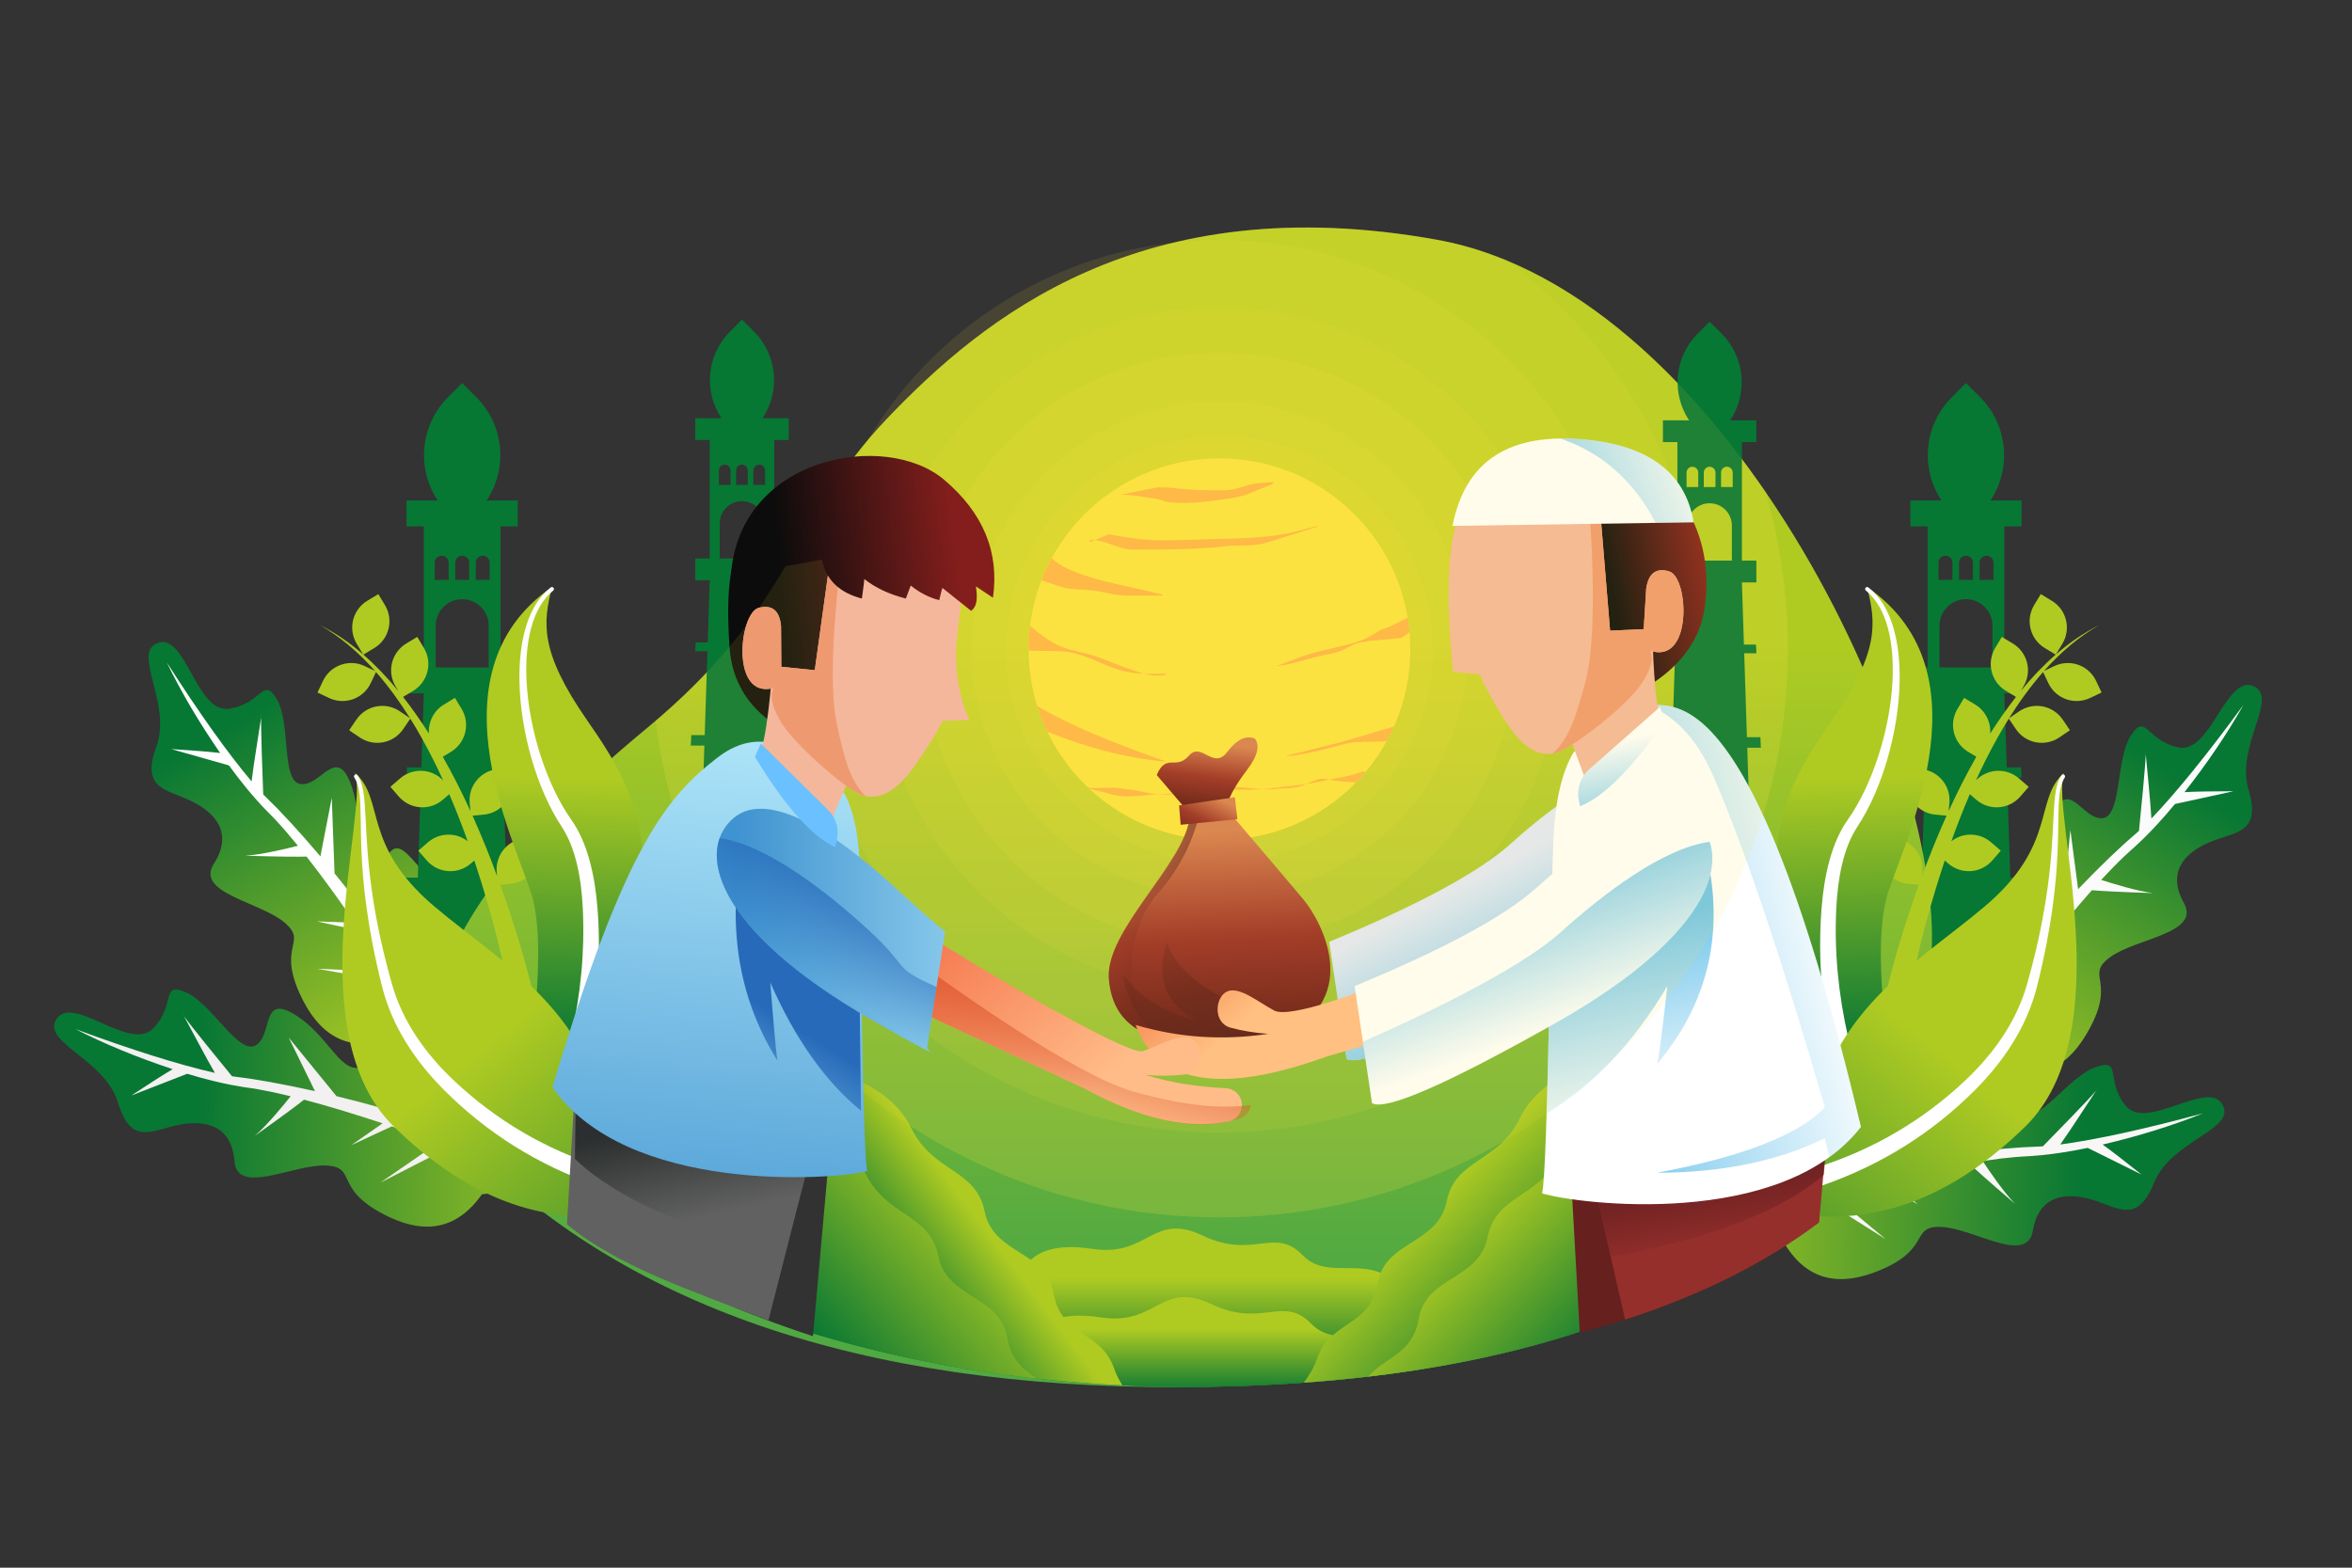 <svg version="1.2" baseProfile="tiny-ps" xmlns="http://www.w3.org/2000/svg" viewBox="0 0 1800 1200" width="1800" height="1200">
	<rect x="0" y="0" width="1800" height="1200" fill="#333333" stroke="none"/>
	<title>vector illustration CS4_zakat charity-ai</title>
	<defs>
		<linearGradient id="grd1" gradientUnits="userSpaceOnUse"  x1="484.9" y1="189" x2="173.1" y2="178.8">
			<stop offset="0" stop-color="#afcb22"  />
			<stop offset="1" stop-color="#077734"  />
		</linearGradient>
		<linearGradient id="grd2" gradientUnits="userSpaceOnUse"  x1="875.3" y1="488.5" x2="727.8" y2="234.2">
			<stop offset="0" stop-color="#afcb22"  />
			<stop offset="1" stop-color="#077734"  />
		</linearGradient>
		<linearGradient id="grd3" gradientUnits="userSpaceOnUse"  x1="1317.7" y1="216.2" x2="1630.4" y2="233.8">
			<stop offset="0" stop-color="#afcb22"  />
			<stop offset="1" stop-color="#077734"  />
		</linearGradient>
		<linearGradient id="grd4" gradientUnits="userSpaceOnUse"  x1="964.9" y1="475.2" x2="1125.6" y2="233.7">
			<stop offset="0" stop-color="#afcb22"  />
			<stop offset="1" stop-color="#077734"  />
		</linearGradient>
		<linearGradient id="grd5" gradientUnits="userSpaceOnUse"  x1="-618.7" y1="493.4" x2="-618.7" y2="979">
			<stop offset="0" stop-color="#afcb22"  />
			<stop offset="1" stop-color="#50a942"  />
		</linearGradient>
		<linearGradient id="grd6" gradientUnits="userSpaceOnUse"  x1="128.5" y1="586.6" x2="122.3" y2="792.7">
			<stop offset="0" stop-color="#afcb22"  />
			<stop offset="1" stop-color="#077734"  />
		</linearGradient>
		<linearGradient id="grd7" gradientUnits="userSpaceOnUse"  x1="-231.4" y1="1293.8" x2="-26.1" y2="1544.4">
			<stop offset="0" stop-color="#afcb22"  />
			<stop offset="1" stop-color="#077734"  />
		</linearGradient>
		<linearGradient id="grd8" gradientUnits="userSpaceOnUse"  x1="1722.8" y1="586.6" x2="1729" y2="792.7">
			<stop offset="0" stop-color="#afcb22"  />
			<stop offset="1" stop-color="#077734"  />
		</linearGradient>
		<linearGradient id="grd9" gradientUnits="userSpaceOnUse"  x1="2082.7" y1="1293.8" x2="1877.5" y2="1544.4">
			<stop offset="0" stop-color="#afcb22"  />
			<stop offset="1" stop-color="#077734"  />
		</linearGradient>
		<linearGradient id="grd10" gradientUnits="userSpaceOnUse"  x1="616.3" y1="978.2" x2="616.3" y2="1048.9">
			<stop offset="0" stop-color="#afcb22"  />
			<stop offset="1" stop-color="#077734"  />
		</linearGradient>
		<linearGradient id="grd11" gradientUnits="userSpaceOnUse"  x1="662.6" y1="1017" x2="662.6" y2="1067.3">
			<stop offset="0" stop-color="#afcb22"  />
			<stop offset="1" stop-color="#077734"  />
		</linearGradient>
		<linearGradient id="grd12" gradientUnits="userSpaceOnUse"  x1="542.3" y1="661.3" x2="474.1" y2="713.1">
			<stop offset="0" stop-color="#afcb22"  />
			<stop offset="1" stop-color="#077734"  />
		</linearGradient>
		<linearGradient id="grd13" gradientUnits="userSpaceOnUse"  x1="445.5" y1="581.8" x2="326.8" y2="685.4">
			<stop offset="0" stop-color="#afcb22"  />
			<stop offset="1" stop-color="#077734"  />
		</linearGradient>
		<linearGradient id="grd14" gradientUnits="userSpaceOnUse"  x1="789.5" y1="1229.5" x2="885" y2="1323.6">
			<stop offset="0" stop-color="#afcb22"  />
			<stop offset="1" stop-color="#077734"  />
		</linearGradient>
		<linearGradient id="grd15" gradientUnits="userSpaceOnUse"  x1="829" y1="1242.9" x2="932.7" y2="1342.4">
			<stop offset="0" stop-color="#afcb22"  />
			<stop offset="1" stop-color="#077734"  />
		</linearGradient>
		<linearGradient id="grd16" gradientUnits="userSpaceOnUse"  x1="1526.6" y1="588.3" x2="1475.6" y2="491.1">
			<stop offset="0" stop-color="#71c5eb"  />
			<stop offset="1" stop-color="#71c5eb" stop-opacity="0" />
		</linearGradient>
		<linearGradient id="grd17" gradientUnits="userSpaceOnUse"  x1="1280.9" y1="677.9" x2="1352" y2="663">
			<stop offset="0" stop-color="#0c0c0c"  />
			<stop offset="1" stop-color="#831e1c"  />
		</linearGradient>
		<linearGradient id="grd18" gradientUnits="userSpaceOnUse"  x1="1093.5" y1="930.5" x2="1104" y2="993.8">
			<stop offset="0" stop-color="#671f20"  />
			<stop offset="1" stop-color="#671f20" stop-opacity="0" />
		</linearGradient>
		<linearGradient id="grd19" gradientUnits="userSpaceOnUse"  x1="1339.4" y1="1345.7" x2="1551" y2="1295.2">
			<stop offset="0" stop-color="#71c5eb"  />
			<stop offset="1" stop-color="#71c5eb" stop-opacity="0" />
		</linearGradient>
		<linearGradient id="grd20" gradientUnits="userSpaceOnUse"  x1="898" y1="787.2" x2="932.4" y2="937.3">
			<stop offset="0" stop-color="#71c5eb"  />
			<stop offset="1" stop-color="#71c5eb" stop-opacity="0" />
		</linearGradient>
		<linearGradient id="grd21" gradientUnits="userSpaceOnUse"  x1="567.8" y1="653.7" x2="575.6" y2="817.4">
			<stop offset="0" stop-color="#d77d52"  />
			<stop offset=".5" stop-color="#992c26"  />
			<stop offset="1" stop-color="#5b1315"  />
		</linearGradient>
		<linearGradient id="grd22" gradientUnits="userSpaceOnUse"  x1="1284.3" y1="692.2" x2="1230.7" y2="554.5">
			<stop offset="0" stop-color="#551617"  />
			<stop offset="1" stop-color="#551617" stop-opacity="0" />
		</linearGradient>
		<linearGradient id="grd23" gradientUnits="userSpaceOnUse"  x1="973.9" y1="391.5" x2="860" y2="388.8">
			<stop offset="0" stop-color="#551617"  />
			<stop offset="1" stop-color="#551617" stop-opacity="0" />
		</linearGradient>
		<linearGradient id="grd24" gradientUnits="userSpaceOnUse"  x1="676.2" y1="907.7" x2="736.9" y2="975">
			<stop offset="0" stop-color="#f36943"  />
			<stop offset="1" stop-color="#ffbc88"  />
		</linearGradient>
		<linearGradient id="grd25" gradientUnits="userSpaceOnUse"  x1="772.1" y1="806.3" x2="814.4" y2="923.2">
			<stop offset="0" stop-color="#71c5eb"  />
			<stop offset="1" stop-color="#71c5eb" stop-opacity="0" />
		</linearGradient>
		<linearGradient id="grd26" gradientUnits="userSpaceOnUse"  x1="1424.4" y1="599.7" x2="1410.4" y2="531.3">
			<stop offset="0" stop-color="#71c5eb"  />
			<stop offset="1" stop-color="#71c5eb" stop-opacity="0" />
		</linearGradient>
		<linearGradient id="grd27" gradientUnits="userSpaceOnUse"  x1="1288.2" y1="733.1" x2="1432" y2="677.6">
			<stop offset="0" stop-color="#71c5eb"  />
			<stop offset="1" stop-color="#71c5eb" stop-opacity="0" />
		</linearGradient>
		<linearGradient id="grd28" gradientUnits="userSpaceOnUse"  x1="784.9" y1="551.2" x2="778.4" y2="603.3">
			<stop offset="0" stop-color="#d77d52"  />
			<stop offset=".5" stop-color="#992c26"  />
			<stop offset="1" stop-color="#5b1315"  />
		</linearGradient>
		<linearGradient id="grd29" gradientUnits="userSpaceOnUse"  x1="840.3" y1="564.9" x2="822.7" y2="600">
			<stop offset="0" stop-color="#d77d52"  />
			<stop offset=".5" stop-color="#992c26"  />
			<stop offset="1" stop-color="#5b1315"  />
		</linearGradient>
		<linearGradient id="grd30" gradientUnits="userSpaceOnUse"  x1="643.3" y1="833.8" x2="778.7" y2="817.4">
			<stop offset="0" stop-color="#0c0c0c"  />
			<stop offset="1" stop-color="#831e1c"  />
		</linearGradient>
		<linearGradient id="grd31" gradientUnits="userSpaceOnUse"  x1="286.7" y1="909.7" x2="303.7" y2="985">
			<stop offset="0" stop-color="#2c2f2f"  />
			<stop offset="1" stop-color="#2c2f2f" stop-opacity="0" />
		</linearGradient>
		<linearGradient id="grd32" gradientUnits="userSpaceOnUse"  x1="1687.7" y1="664.6" x2="1646.5" y2="1122.7">
			<stop offset="0" stop-color="#ade4f8"  />
			<stop offset="1" stop-color="#3f93d0"  />
		</linearGradient>
		<linearGradient id="grd33" gradientUnits="userSpaceOnUse"  x1="802.5" y1="905.5" x2="759.6" y2="975">
			<stop offset="0" stop-color="#276ab9"  />
			<stop offset="1" stop-color="#276ab9" stop-opacity="0" />
		</linearGradient>
		<linearGradient id="grd34" gradientUnits="userSpaceOnUse"  x1="322.9" y1="999.6" x2="458.2" y2="1157.8">
			<stop offset="0" stop-color="#f36943"  />
			<stop offset="1" stop-color="#ffbc88"  />
		</linearGradient>
		<linearGradient id="grd35" gradientUnits="userSpaceOnUse"  x1="485.1" y1="654.2" x2="457.5" y2="753.3">
			<stop offset="0" stop-color="#db542d"  />
			<stop offset="1" stop-color="#db542d" stop-opacity="0" />
		</linearGradient>
		<linearGradient id="grd36" gradientUnits="userSpaceOnUse"  x1="817.4" y1="225.8" x2="566" y2="224">
			<stop offset="0" stop-color="#ade4f8"  />
			<stop offset="1" stop-color="#3f93d0"  />
		</linearGradient>
		<linearGradient id="grd37" gradientUnits="userSpaceOnUse"  x1="926.1" y1="828.3" x2="880.6" y2="904">
			<stop offset="0" stop-color="#276ab9"  />
			<stop offset="1" stop-color="#276ab9" stop-opacity="0" />
		</linearGradient>
		<linearGradient id="grd38" gradientUnits="userSpaceOnUse"  x1="632.3" y1="720.3" x2="766.3" y2="704">
			<stop offset="0" stop-color="#0c0c0c"  />
			<stop offset="1" stop-color="#831e1c"  />
		</linearGradient>
	</defs>
	<style>
		tspan { white-space:pre }
		.s0 { fill: url(#grd1) } 
		.s1 { fill: #f2f0f0 } 
		.s2 { fill: url(#grd2) } 
		.s3 { fill: #ffffff } 
		.s4 { fill: url(#grd3) } 
		.s5 { fill: #f9f7f6 } 
		.s6 { fill: url(#grd4) } 
		.s7 { fill: #fbfbfb } 
		.s8 { fill: #077734 } 
		.s9 { fill: url(#grd5) } 
		.s10 { opacity: .1;fill: #fce240 } 
		.s11 { fill: #fce240 } 
		.s12 { fill: #feb548 } 
		.s13 { fill: #afcb22 } 
		.s14 { fill: url(#grd6) } 
		.s15 { fill: #fffdfd } 
		.s16 { fill: url(#grd7) } 
		.s17 { fill: url(#grd8) } 
		.s18 { fill: url(#grd9) } 
		.s19 { fill: url(#grd10) } 
		.s20 { fill: url(#grd11) } 
		.s21 { fill: url(#grd12) } 
		.s22 { fill: url(#grd13) } 
		.s23 { fill: url(#grd14) } 
		.s24 { fill: url(#grd15) } 
		.s25 { fill: #e2e9f9 } 
		.s26 { fill: url(#grd16) } 
		.s27 { fill: url(#grd17) } 
		.s28 { fill: #66201e } 
		.s29 { fill: #952f2c } 
		.s30 { fill: url(#grd18) } 
		.s31 { fill: url(#grd19) } 
		.s32 { fill: #f4b79b } 
		.s33 { fill: url(#grd20) } 
		.s34 { fill: url(#grd21) } 
		.s35 { fill: url(#grd22) } 
		.s36 { fill: url(#grd23) } 
		.s37 { fill: url(#grd24) } 
		.s38 { fill: url(#grd25) } 
		.s39 { fill: url(#grd26) } 
		.s40 { fill: #ef9970 } 
		.s41 { fill: url(#grd27) } 
		.s42 { fill: url(#grd28) } 
		.s43 { fill: url(#grd29) } 
		.s44 { fill: url(#grd30) } 
		.s45 { fill: #323232 } 
		.s46 { fill: #616161 } 
		.s47 { fill: url(#grd31) } 
		.s48 { fill: url(#grd32) } 
		.s49 { fill: url(#grd33) } 
		.s50 { fill: url(#grd34) } 
		.s51 { fill: url(#grd35) } 
		.s52 { fill: url(#grd36) } 
		.s53 { fill: url(#grd37) } 
		.s54 { fill: #6bc1ff } 
		.s55 { fill: url(#grd38) } 
	</style>
	<g id="Layer 1">
		<g id="Layer5 1 ">
			<g id="&lt;Group&gt;">
				<g id="&lt;Group&gt;">
					<g id="&lt;Group&gt;">
						<path id="&lt;Path&gt;" class="s0" d="m368.81 914.21c-17.99 25.5-41.65 31.29-70.99 17.36c-43.99-20.91-23.37-38.09-48.1-39.4c-24.73-1.32-68.21 23.45-70.29-3.34c-2.08-26.79-21.43-31.91-42.36-27.83c-20.92 4.08-36.63 16.47-46.84-17.15c-10.21-33.63-59.54-45.97-46.67-64.23c12.87-18.26 55.78 25.69 73.58 7.66c17.81-18.03 5.45-36.16 25.23-27.64c19.78 8.53 40.1 48.12 53.31 40.54c13.2-7.58 3.94-39.26 29.44-23.85c25.51 15.4 34.34 43.67 49.91 40.98c15.57-2.7-4.49-26.75 18.77-23.52c23.25 3.24 59.98 14.43 81.78 52.1c14.53 25.12 22.95 46.46 25.27 64.04" />
					</g>
					<g id="&lt;Group&gt;">
						<path id="&lt;Path&gt;" class="s1" d="m132.16 818.41c-27.17-8.99-51.99-19.22-74.46-30.68c43.66 16.11 79.26 27.29 106.77 33.53c-6.23-10.48-19.98-36.78-23.67-43.42c-0.5-0.71-0.81-1.2-0.89-1.42c-0.14-0.38 0.2 0.17 0.89 1.42c4.87 6.93 27.94 35.22 36.76 45.99c1.56 0.25 3.05 0.45 4.47 0.62c13.37 1.55 34.62 5.31 59.04 10.79l-20.11-41l36.59 44.86c20.37 4.94 42.1 10.91 62.83 17.67c-5.22-8.68-13.83-23.62-25.84-44.81c18.03 22.69 30.88 39.05 38.56 49.1c7.48 2.62 14.76 5.34 21.7 8.15c-3.63-10.09-8.53-24.93-14.7-44.53l22.47 47.76c2.82 1.21 5.57 2.44 8.25 3.68l1.96 12.22c-7.37-2.85-16.75-6.35-28.15-10.5l-53.56 27.44l44.51-30.71c-10.57-3.79-22.77-8.05-35.73-12.39l-30.91 14.36l23.88-16.69c-19.66-6.48-40.65-12.96-60.12-18.1c-4.44 3.57-14.62 11.31-37.76 27.73c9.36-7.95 22.31-23.82 27.5-30.35l-0.08-0.01c-4.49-1.1-8.99-2.14-13.51-3.11c-3.72-0.79-7.44-1.52-11.18-2.18c-1.93-0.34-3.85-0.65-5.78-0.94c-0.96-0.14-1.92-0.27-2.87-0.4c-0.83-0.12-1.67-0.24-2.49-0.37c-3.26-0.5-6.49-1.07-9.72-1.7c-4.5-0.88-8.98-1.87-13.44-2.96c-6.73-1.64-13.42-3.49-20.05-5.5l-0.08-0.02l-42.74 16.63c14.53-9.6 25.08-16.32 31.65-20.16z" />
					</g>
				</g>
				<g id="&lt;Group&gt;">
					<g id="&lt;Group&gt;">
						<path id="&lt;Path&gt;" class="s2" d="m299.42 795.57c-29.74 9.48-52.1-0.18-67.09-28.98c-22.47-43.21 4.34-44.48-14.59-60.44c-18.93-15.97-68.54-22.45-54.04-45.07c14.5-22.62 2.17-38.38-16.99-47.75c-19.15-9.37-39.15-8.96-27-41.94c12.15-32.98-19.75-72.58 1.53-79.38c21.28-6.8 28.99 54.14 54.06 50.5c25.08-3.64 26.16-25.56 36.79-6.82c10.63 18.73 2.95 62.57 18.06 64.49c15.1 1.92 26.83-28.93 37.87-1.26c11.05 27.67 1.04 55.55 15.08 62.79c14.04 7.24 12.56-24.04 29.16-7.43c16.59 16.61 39.13 47.69 33.79 90.89c-3.57 28.8-9.73 50.9-18.49 66.32" />
					</g>
					<g id="&lt;Group&gt;">
						<path id="&lt;Path&gt;" class="s3" d="m168.49 576.39c-16.24-23.56-29.87-46.69-40.87-69.39c25.1 39.19 46.75 69.58 64.93 91.16c1.35-12.12 6.25-41.39 7.32-48.9c0.03-0.87 0.08-1.45 0.15-1.67c0.12-0.39 0.05 0.25-0.15 1.67c-0.3 8.47 1.03 44.95 1.57 58.85c1.1 1.14 2.16 2.2 3.19 3.19c9.73 9.31 24.41 25.12 40.58 44.23l8.7-44.83l2.12 57.85c13.26 16.23 26.99 34.11 39.44 52c1.08-10.07 3.22-27.18 6.43-51.33c0.69 28.97 1.07 49.78 1.13 62.42c4.38 6.6 8.55 13.16 12.39 19.59c3.2-10.23 8.24-25.03 15.14-44.38l-10.89 51.65c1.51 2.67 2.97 5.31 4.36 7.92l-5.81 10.92c-4.15-6.72-9.53-15.17-16.12-25.35l-59.27-10.43l54.02 2.36c-6.14-9.4-13.3-20.16-21.02-31.43l-33.31-7.2l29.12 1.1c-11.77-17.03-24.59-34.86-37.03-50.71c-5.69 0.17-18.48 0.2-46.84-0.67c12.26-0.69 32.16-5.54 40.24-7.61l-0.05-0.06c-2.92-3.59-5.88-7.13-8.9-10.63c-2.49-2.87-5.01-5.7-7.6-8.48c-1.33-1.43-2.68-2.84-4.04-4.24c-0.68-0.69-1.37-1.37-2.05-2.05c-0.59-0.6-1.18-1.2-1.76-1.8c-2.3-2.36-4.53-4.77-6.73-7.22c-3.06-3.42-6.04-6.91-8.93-10.47c-4.38-5.37-8.6-10.88-12.67-16.48l-0.05-0.06l-44.12-12.52c17.38 1.11 29.85 2.12 37.4 3.02z" />
					</g>
				</g>
				<g id="&lt;Group&gt;">
					<g id="&lt;Group&gt;">
						<path id="&lt;Path&gt;" class="s4" d="m1333.36 943.4c3.87-17.3 14.15-37.81 30.85-61.54c25.06-35.59 62.64-43.47 86.09-44.63c23.45-1.15 1.34 21.03 16.6 25.09c15.27 4.07 26.58-23.31 53.35-36.38c26.77-13.08 14.73 17.65 27.21 26.37c12.48 8.73 36.24-28.91 56.7-35.64c20.46-6.74 6.54 10.23 22.67 29.77c16.13 19.54 62.77-20.42 73.97-1.09c11.2 19.33-39.03 27.24-52.19 59.83c-13.16 32.59-27.7 18.85-48.17 12.93c-20.49-5.92-40.21-2.54-44.67 23.96c-4.46 26.5-45.55-2.03-70.31-2.91c-24.75-0.89-5.74 18.06-51.41 34.97c-30.45 11.27-53.51 3.4-69.16-23.6" />
					</g>
					<g id="&lt;Group&gt;">
						<path id="&lt;Path&gt;" class="s5" d="m1638.85 899.02l-41.1-20.36l-0.08 0.01c-6.78 1.41-13.6 2.66-20.46 3.69c-4.53 0.69-9.09 1.28-13.65 1.75c-3.27 0.34-6.55 0.62-9.83 0.83c-0.83 0.06-1.67 0.11-2.51 0.15c-0.96 0.05-1.93 0.09-2.89 0.15c-1.94 0.12-3.89 0.26-5.84 0.42c-3.78 0.32-7.56 0.72-11.33 1.17c-4.59 0.56-9.16 1.2-13.73 1.89l-0.08 0.01c4.59 6.96 16.08 23.92 24.7 32.67c-21.59-18.41-31.05-27.03-35.15-30.97c-19.86 3.39-41.34 7.98-61.49 12.69l22.31 18.75l-29.51-17.05c-13.29 3.17-25.82 6.33-36.68 9.17l41.6 34.54l-50.92-32.09c-11.73 3.11-21.38 5.77-28.97 7.95l3.04-11.99c2.78-1 5.64-1.98 8.55-2.94l26.63-45.58c-7.89 18.97-14.09 33.32-18.6 43.05c7.17-2.18 14.66-4.24 22.34-6.19c8.53-9.32 22.79-24.48 42.77-45.48c-13.85 20.04-23.75 34.15-29.72 42.34c21.24-4.89 43.42-8.91 64.15-12.02l40.43-41.43l-23.67 39.05c24.81-3.29 46.31-5.14 59.77-5.5c1.42-0.04 2.92-0.11 4.5-0.22c9.74-9.94 35.23-36.07 40.7-42.54c0.8-1.18 1.19-1.7 1.01-1.34c-0.1 0.21-0.45 0.67-1.01 1.34c-4.26 6.29-20.29 31.25-27.43 41.14c27.96-3.77 64.41-11.74 109.33-23.91c-23.4 9.42-49.03 17.4-76.89 23.95c6.2 4.4 16.11 12.03 29.73 22.89z" />
					</g>
				</g>
				<g id="&lt;Group&gt;">
					<g id="&lt;Group&gt;">
						<path id="&lt;Path&gt;" class="s6" d="m1498.55 831.2c-7.79-15.92-12.58-38.36-14.37-67.33c-2.67-43.45 21.74-73.08 39.32-88.64c17.59-15.56 14.18 15.58 28.64 9.22c14.46-6.36 6.19-34.8 18.92-61.74c12.73-26.94 22.53 4.58 37.72 3.59c15.2-0.99 10.23-45.21 21.99-63.26c11.76-18.04 11.49 3.9 36.3 9.08c24.8 5.18 36.25-55.17 57.07-47.07c20.82 8.1-13.45 45.66-3.36 79.32c10.09 33.67-9.85 32.02-29.53 40.2c-19.7 8.18-32.98 23.14-19.9 46.62c13.08 23.47-36.83 26.88-56.71 41.66c-19.88 14.77 6.8 17.68-18.29 59.43c-16.73 27.83-39.65 36.09-68.74 24.79" />
					</g>
					<g id="&lt;Group&gt;">
						<path id="&lt;Path&gt;" class="s7" d="m1709.33 605.65l-44.81 9.78l-0.05 0.06c-4.41 5.34-8.96 10.58-13.66 15.67c-3.11 3.37-6.3 6.67-9.56 9.9c-2.34 2.31-4.72 4.58-7.16 6.79c-0.62 0.57-1.24 1.13-1.87 1.69c-0.72 0.64-1.45 1.28-2.17 1.92c-1.45 1.31-2.88 2.63-4.3 3.98c-2.76 2.61-5.45 5.29-8.11 8c-3.23 3.3-6.4 6.66-9.54 10.06l-0.05 0.05c7.94 2.56 27.51 8.63 39.7 10.07c-28.36-0.88-41.13-1.7-46.8-2.22c-13.38 15.05-27.29 32.06-40.08 48.33l29.13 0.7l-33.69 5.13c-8.39 10.78-16.2 21.08-22.91 30.08l54.06 0.97l-59.8 6.76c-7.21 9.76-13.09 17.86-17.65 24.31l-5.12-11.26c1.55-2.52 3.16-5.07 4.84-7.63l-7.69-52.22c5.7 19.74 9.82 34.82 12.38 45.23c4.23-6.18 8.79-12.47 13.58-18.79c0.84-12.61 2.49-33.36 4.97-62.23c1.71 24.3 2.8 41.51 3.25 51.63c13.53-17.1 28.33-34.09 42.57-49.47l5.68-57.61l5.92 45.28c17.32-18.07 32.94-32.95 43.22-41.64c1.08-0.92 2.21-1.92 3.38-2.99c1.39-13.85 4.97-50.17 5.19-58.65c-0.11-1.43-0.14-2.07-0.04-1.68c0.05 0.23 0.07 0.8 0.04 1.68c0.6 7.57 3.69 37.08 4.29 49.26c19.47-20.42 42.95-49.41 70.42-86.98c-12.38 21.98-27.41 44.23-45.07 66.74c7.59-0.44 20.1-0.67 37.52-0.71z" />
					</g>
				</g>
				<g id="&lt;Group&gt;">
					<g id="&lt;Group&gt;">
						<path id="&lt;Compound Path&gt;" fill-rule="evenodd" class="s8" d="m1465.91 757.26v-10.21h2.29l2.13-65.72h-12.38l0.46-9.56h12.23l2.47-76.43h-11.11l0.39-7.97h10.97l1.83-56.62h-13.18v-19.85h13.18v-107.95h-13.18v-19.85h23.84c-16.24-24.35-13.6-57.54 7.88-79.03l10.83-10.84l10.85 10.84c21.48 21.48 24.1 54.68 7.88 79.03h23.82v19.85h-13.17v107.95h13.17v19.85h-13.17l1.83 56.62h10.98l0.38 7.97h-11.11l2.47 76.43h12.25l0.44 9.56h-12.38l2.56 79.19c-8.99 1.02-18.13 1.54-27.4 1.54c-16.45 0-32.52-1.65-48.06-4.8zm58.92-246.37v-31.96c0-11.2-9.07-20.26-20.26-20.26c-11.19 0-20.26 9.07-20.26 20.26v31.96h40.52zm0.77-80.19c0-1.47-0.59-2.8-1.56-3.76c-0.95-0.96-2.29-1.56-3.75-1.56c-2.94 0-5.31 2.38-5.31 5.32v13.17h10.63v-13.17zm-15.71 0c0-1.47-0.59-2.8-1.56-3.76c-0.95-0.96-2.27-1.56-3.75-1.56c-2.94 0-5.31 2.38-5.31 5.32v13.17h10.63v-13.17zm-15.69 0c0-1.47-0.61-2.8-1.56-3.76c-0.97-0.96-2.29-1.56-3.76-1.56c-2.95 0-5.32 2.38-5.32 5.32v13.17h10.65v-13.17z" />
					</g>
					<g id="&lt;Group&gt;">
						<path id="&lt;Compound Path&gt;" fill-rule="evenodd" class="s8" d="m315.05 757.26v-10.21h2.29l2.13-65.72h-12.38l0.46-9.56h12.23l2.47-76.43h-11.11l0.39-7.97h10.97l1.83-56.62h-13.18v-19.85h13.18v-107.95h-13.18v-19.85h23.84c-16.24-24.35-13.6-57.54 7.88-79.03l10.83-10.84l10.85 10.84c21.48 21.48 24.1 54.68 7.88 79.03h23.82v19.85h-13.17v107.95h13.17v19.85h-13.17l1.83 56.62h10.98l0.38 7.97h-11.11l2.47 76.43h12.25l0.44 9.56h-12.38l2.56 79.19c-8.99 1.02-18.13 1.54-27.4 1.54c-16.45 0-32.52-1.65-48.06-4.8zm58.92-246.37v-31.96c0-11.2-9.07-20.26-20.26-20.26c-11.19 0-20.26 9.07-20.26 20.26v31.96h40.52zm0.77-80.19c0-1.47-0.59-2.8-1.56-3.76c-0.95-0.96-2.29-1.56-3.75-1.56c-2.94 0-5.31 2.38-5.31 5.32v13.17h10.63v-13.17zm-15.71 0c0-1.47-0.59-2.8-1.57-3.76c-0.95-0.96-2.27-1.56-3.75-1.56c-2.94 0-5.31 2.38-5.31 5.32v13.17h10.63v-13.17zm-15.69 0c0-1.47-0.61-2.8-1.56-3.76c-0.97-0.96-2.29-1.56-3.76-1.56c-2.95 0-5.32 2.38-5.32 5.32v13.17h10.65v-13.17z" />
					</g>
					<g id="&lt;Group&gt;">
						<path id="&lt;Path&gt;" class="s9" d="m494.73 557.65c112.54-92.96 110.31-159.84 183.86-236.93c73.55-77.09 195.01-177.98 421.22-137.17c226.2 40.81 393.36 406.98 377.76 554.36c-15.61 147.37-152.67 310.62-529.32 323.09c-251.09 8.31-441.15-46.56-570.17-164.62c-117.75-109.07 4.09-245.77 116.64-338.73z" />
					</g>
					<g id="&lt;Group&gt;">
						<g id="&lt;Group&gt;">
							<path id="&lt;Path&gt;" class="s10" d="m933.23 235.26c144.51 0 261.65 117.15 261.65 261.65c0 144.51-117.15 261.65-261.65 261.65c-144.51 0-261.65-117.15-261.65-261.65c0-144.51 117.15-261.65 261.65-261.65z" />
						</g>
					</g>
					<g id="&lt;Group&gt;">
						<g id="&lt;Group&gt;">
							<path id="&lt;Path&gt;" class="s10" d="m933.26 183.81c172.92 0 313.1 140.18 313.1 313.1c0 172.92-140.18 313.1-313.1 313.1c-172.92 0-313.1-140.18-313.1-313.1c0-172.92 140.18-313.1 313.1-313.1z" />
						</g>
					</g>
					<g id="&lt;Group&gt;">
						<path id="&lt;Path&gt;" class="s10" d="m563.22 488.98c48.13-60.22 61.18-111.48 115.37-168.27c73.54-77.09 195-177.98 421.22-137.17c18.34 3.31 36.3 8.76 53.8 16.06c90.85 67.47 149.76 175.57 149.76 297.31c0 204.27-165.84 370.11-370.12 370.11c-204.27 0-370.12-165.84-370.12-370.11c0-2.66 0.03-5.3 0.08-7.93z" />
					</g>
					<g id="&lt;Group&gt;">
						<path id="&lt;Path&gt;" class="s10" d="m501.73 551.76c105.48-89.92 104.87-155.6 176.86-231.05c73.54-77.09 195-177.98 421.22-137.17c98.44 17.76 185.71 97.14 251.6 193.32c10.95 38.16 16.81 78.43 16.81 120.05c0 240.06-194.91 434.96-434.96 434.96c-221.48 0-404.51-165.9-431.53-380.11z" />
					</g>
					<g id="&lt;Group&gt;">
						<g id="&lt;Group&gt;">
							<path id="&lt;Path&gt;" class="s10" d="m933.27 270.02c125.31 0 226.89 101.58 226.89 226.89c0 125.31-101.58 226.89-226.89 226.89c-125.31 0-226.89-101.58-226.89-226.89c0-125.31 101.58-226.89 226.89-226.89z" />
						</g>
					</g>
					<g id="&lt;Group&gt;">
						<g id="&lt;Group&gt;">
							<path id="&lt;Path&gt;" class="s10" d="m933.25 307.1c104.83 0 189.81 84.98 189.81 189.81c0 104.83-84.98 189.81-189.81 189.81c-104.83 0-189.81-84.98-189.81-189.81c0-104.83 84.98-189.81 189.81-189.81z" />
						</g>
					</g>
					<g id="&lt;Group&gt;">
						<g id="&lt;Group&gt;">
							<path id="&lt;Path&gt;" class="s10" d="m933.25 333.52c90.24 0 163.39 73.15 163.39 163.39c0 90.24-73.15 163.39-163.39 163.39c-90.24 0-163.39-73.15-163.39-163.39c0-90.24 73.15-163.39 163.39-163.39z" />
						</g>
					</g>
					<g id="&lt;Group&gt;">
						<g id="&lt;Group&gt;">
							<path id="&lt;Path&gt;" class="s11" d="m933.26 350.86c80.66 0 146.06 65.39 146.06 146.06c0 80.66-65.39 146.06-146.06 146.06c-80.66 0-146.06-65.39-146.06-146.06c0-80.66 65.39-146.06 146.06-146.06z" />
						</g>
						<g id="&lt;Group&gt;">
							<path id="&lt;Compound Path&gt;" class="s12" d="m832.73 602.84c6.94 0.96 16.95-0.35 21.52 0.16c3.36 0.37 6.6 1 9.97 1.3c6.71 0.61 13.2 2.86 19.97 3.47c6.24 0.57 12.49-0.39 18.66-0.87c2.02-0.16 4.06-0.14 6.1-0.08c-4.5 0.52-9 0.98-13.47 1.39c-4.59 0.42-9.32-0.51-13.89 0c-9.57 1.06-22.36 2.72-31.71-0.4c-5.08-1.69-10.47-2.4-15.6-3.94c-0.24-0.07-0.46-0.14-0.7-0.22l-0.44-0.42l-0.41-0.39zm76.22 3.98c9.19-1.05 18.37-2.33 27.32-3.82c9.81-1.64 19.91 0.53 29.88 1.1c-0.99 0.08-1.98 0.15-2.97 0.2c-8.67 0.48-17.38-0.11-26.04 0.43c-6.03 0.38-11.79 1.74-17.79 2.17c-3.45 0.25-6.91 0.02-10.39-0.08zm90.83-6.71c2.93-1.26 5.77-2.55 8.97-3.62c2.43-0.81 5.87-0.21 8.8 0.34c-5.89 1.18-11.84 2.33-17.77 3.27c-0.9 0.39-1.81 0.78-2.75 1.16c-6.2 2.52-13.88 1.79-20.4 2.6c-3.46 0.43-6.96 0.43-10.48 0.23c7.12-0.58 14.24-1.72 21.34-2.4c4.06-0.39 8.17-0.94 12.29-1.59zm38.04-1.25c-5.84-0.24-11.65-0.68-17.35-1.5c-0.85-0.12-1.85-0.32-2.92-0.52c3.46-0.69 6.9-1.4 10.3-2.08c4.37-0.87 8.81-2.07 13.02-3.47c1.21-0.4 3.48-1.76 3.48 0l0.18 0.21c-2.15 2.53-4.39 4.99-6.71 7.37zm-244.04-58.49c25.21 15.04 59.64 28.93 99.02 42.67c-33.55-2.78-65.2-12.36-91.26-22.96c-3.05-6.33-5.64-12.91-7.77-19.71zm273.04 15.7c-1.69 3.82-3.55 7.56-5.56 11.2c-0.81 0.08-1.63 0.15-2.43 0.21c-9.74 0.68-19.91-0.45-29.46 1.92c-11.16 2.78-21.87 6.16-33.31 7.91c-3.14 0.48-8.19 1.87-11.3 1.09c-0.99-0.25 1.98-0.48 2.97-0.73c2.18-0.54 4.36-1.05 6.55-1.57c6.69-1.59 13.31-3.43 20.01-5.01c17.75-4.18 35-10.02 52.53-15.02zm-278.55-76.86c2.12 1.15 4.16 3.3 5.65 4.44c4.71 3.6 9.92 7.35 15.2 9.98c8.17 4.09 17.78 5.16 26.47 7.81c9.64 2.94 18.64 7.23 28.21 10.42c3.91 1.3 7.74 2.78 11.7 3.83c1.81 0.06 3.68 0.08 5.66 0.08h10.42c0.43 0 1.6-0.31 1.3 0c-1.82 1.81-5.46 1.3-7.81 1.3c-3.32 0-6.47-0.56-9.57-1.38c-6.58-0.21-12.29-0.93-19.07-2.96c-13.1-3.93-24.56-11.25-37.76-13.45c-10.55-1.76-21.21-0.44-31.46-1.47v-0.88c0-6 0.37-11.91 1.07-17.72zm289.05-6.43c0.6 3.59 1.07 7.21 1.4 10.88c-2.32 2.43-5.44 4.48-7.46 4.77c-10.08 1.44-20.9 1.27-30.81 3.47c-5.41 1.2-9.75 4.57-14.75 6.51c-5.63 2.18-12.42 2.75-18.23 4.34c-6.51 1.77-12.97 3.57-19.53 5.21c-2.35 0.59-4.14 1.04-6.51 1.3c-1.3 0.14-5.14 0.9-3.91 0.43c7.1-2.69 14.82-5.81 22.13-8.25c13.9-4.64 28.66-6.24 42.53-11.44c5.07-1.9 9.64-5.07 14.32-7.66c2.15-1.19 4.71-1.57 6.95-2.6c4.76-2.2 9.28-4.67 13.87-6.97zm-272.39-45.62c4.23 4.99 14.4 9.32 18.5 10.92c15.07 5.86 31.62 9.1 47.31 12.59c4.7 1.04 9.4 2.04 13.88 3.47c1.42 0.45 4.07 0.16 5.21 1.3c0.72 0.72-2.01 0.43-3.04 0.43h-25.17c-7.52 0-14.69-2.33-22.14-3.47c-6.83-1.05-13.96-1.05-20.83-1.74c-5.64-0.56-12.31-3.54-17.79-5.21c-0.19-0.06-1.67-0.53-3.86-1.22c2.27-5.89 4.92-11.59 7.92-17.08zm33.24-13.86l10.45-4.3c33.62 6 37.79 4.81 76.3 3.75c21.06-0.58 37.18-0.53 56.51-3.75c5.92-0.99 11.66-2.28 17.35-3.91c5.03-1.43 9.54-2.72 9.55-2.6c0.02 0.16-0.78 0.84-0.87 0.87c-5.32 1.76-33.32 10.6-38.62 12.15c-10.21 3-20.31 1.44-30.81 2.6c-23.26 2.58-47.71 2.6-71.18 2.6c-8.21 0-16.9-4.85-24.74-6.51c-0.85-0.18-2.4-0.65-3.93-0.9zm0 0l-4.31 1.77c0-2.03 2.12-2.13 4.31-1.77zm48.21-40.33c11.23 0 22.48 2.17 33.85 2.17c6.42 0 13.12 0.53 19.53 0c7.8-0.65 14.88-4.51 22.56-5.21c1.13-0.1 12.46-1.04 12.59-0.87c0.81 1.04-5.86 3.39-6.07 3.47c-8.09 3.03-14.71 6.79-23.44 8.25c-16.35 2.72-34.96 5.56-51.65 3.47c-3.27-0.41-6.27-2.2-9.54-2.6c-8.96-1.12-17.35-3.04-26.47-3.04l28.65-5.64z" />
						</g>
					</g>
					<g id="&lt;Group&gt;">
						<path id="&lt;Path&gt;" class="s13" d="m277.94 500.94l-4.97-8.24c-3.28-5.43-4.26-11.95-2.73-18.11c1.53-6.16 5.44-11.46 10.87-14.74c3.16-1.9 5.96-3.59 8.42-5.07c1.48 2.45 3.17 5.26 5.08 8.42c3.28 5.43 4.26 11.95 2.73 18.11c-1.53 6.16-5.44 11.46-10.87 14.74l-8.36 5.04c9.46 8.22 18.36 17.61 26.73 27.82l-2.09-3.47c-3.28-5.43-4.26-11.95-2.73-18.11c1.53-6.16 5.44-11.46 10.87-14.74c3.16-1.9 5.96-3.59 8.42-5.07c1.48 2.45 3.17 5.26 5.07 8.42c3.28 5.43 4.26 11.95 2.73 18.11c-1.53 6.16-5.44 11.46-10.87 14.74l-7.75 4.67c6.97 8.87 13.55 18.3 19.76 28.1c-0.19-2.51 0.02-5.05 0.64-7.53c1.53-6.16 5.44-11.46 10.87-14.74c3.16-1.9 5.96-3.6 8.42-5.08c1.48 2.45 3.17 5.26 5.08 8.42c3.28 5.43 4.26 11.95 2.73 18.11c-1.53 6.16-5.44 11.46-10.87 14.74l-6.26 3.77c7.72 13.58 14.77 27.61 21.17 41.61l-0.57-6.16c-0.59-6.32 1.36-12.61 5.42-17.49c4.05-4.88 9.88-7.96 16.2-8.54c3.67-0.34 6.93-0.64 9.79-0.91c0.27 2.85 0.57 6.12 0.91 9.79c0.59 6.32-1.36 12.61-5.42 17.49c-4.05 4.88-9.88 7.95-16.2 8.54l-8.53 0.79c7.06 15.7 13.32 31.33 18.8 46.23l-0.28-2.97c-0.59-6.32 1.36-12.61 5.42-17.49c4.05-4.88 9.88-7.96 16.2-8.54c3.67-0.34 6.93-0.64 9.79-0.91c0.27 2.85 0.57 6.12 0.91 9.79c0.59 6.32-1.36 12.61-5.42 17.49c-4.05 4.88-9.88 7.95-16.2 8.54l-8.01 0.74c12.72 35.55 22.02 67.47 27.92 95.74l-18.42 3.34c-5.54-36.19-15.32-75.41-29.34-117.65l-2.68 2.32c-4.79 4.16-11.04 6.24-17.37 5.79c-6.33-0.45-12.22-3.4-16.38-8.19c-2.42-2.79-4.56-5.26-6.44-7.43c2.17-1.88 4.64-4.03 7.43-6.44c4.79-4.16 11.04-6.24 17.37-5.79c4.77 0.34 9.29 2.09 13 4.99c-4.25-11.91-8.94-24.02-14.11-36.02l-4.87 4.22c-4.79 4.16-11.04 6.24-17.37 5.79c-6.33-0.45-12.22-3.4-16.38-8.19c-2.42-2.79-4.56-5.26-6.44-7.43c2.17-1.88 4.64-4.03 7.43-6.44c4.79-4.16 11.04-6.24 17.37-5.79c5.95 0.42 11.52 3.06 15.62 7.36c-2.4-5.27-4.9-10.49-7.49-15.66c-5.47-10.9-11.35-21.53-17.69-31.67l-5.42 8c-3.56 5.25-9.06 8.88-15.29 10.08c-6.23 1.2-12.68-0.13-17.94-3.69c-3.05-2.07-5.77-3.91-8.14-5.51c1.61-2.37 3.45-5.09 5.52-8.14c3.56-5.25 9.06-8.88 15.29-10.08c6.23-1.2 12.69 0.13 17.94 3.69l7.83 5.3c-7.96-12.71-16.63-24.64-26.04-35.34l-4.02 8.5c-2.72 5.74-7.6 10.16-13.57 12.3c-5.98 2.14-12.56 1.81-18.29-0.9c-3.33-1.58-6.29-2.98-8.89-4.21c1.23-2.59 2.63-5.55 4.21-8.89c2.71-5.74 7.6-10.16 13.57-12.29c5.98-2.14 12.56-1.81 18.29 0.9l7.98 3.78c-12.66-14.26-26.67-26.29-42.13-35.02c11.69 5.79 22.7 13.39 33.05 22.37z" />
					</g>
					<g id="&lt;Group&gt;">
						<path id="&lt;Path&gt;" class="s14" d="m405.63 809.86c7.49-56.91 8.24-97.34 2.25-121.31c-8.99-35.94-83.12-171.85 14.6-239.24c-6.74 26.96-10.11 48.86 26.96 102.21c37.06 53.35 77.5 118.29-8.43 262.83" />
						<path id="&lt;Path&gt;" class="s15" d="m442.37 803.08c-3.9-0.82-6.38-4.65-5.55-8.54c7.74-33.8 10.8-66.9 9.19-99.3c-1.16-23.32-5.44-46.18-16.13-62.4c-19.06-28.88-31.6-72.71-32.34-111.15c-0.61-31.18 6.56-58.75 23.93-72c0.66-0.52 1.61-0.41 2.14 0.25c0.52 0.66 0.4 1.61-0.25 2.13c-16.16 13.16-21.88 39.73-20.37 69.43c1.88 37.03 15.15 78.96 34.39 106.22c12.11 17.16 17.79 41.63 19.83 66.79c2.72 33.46 0.62 67.8-6.29 103.02c-0.82 3.89-4.65 6.38-8.54 5.56z" />
						<path id="&lt;Path&gt;" class="s16" d="m457.81 931.05c-54.63 2.57-106.69-20.24-156.18-68.45c-74.23-72.3-19.29-241.01-29.89-270.9c23.14 20.25 4.82 54.95 60.73 102.19c55.91 47.24 131.11 85.8 134 193.77" />
						<path id="&lt;Path&gt;" class="s3" d="m465.9 902.9c-1.26 3.77-5.34 5.82-9.11 4.56c-45.07-15.71-84.1-40.13-117.12-73.27c-21.38-21.47-39.42-47.77-47.29-79.11c-6.21-24.76-10.02-45.94-12.37-64.07c-7.27-56.06-0.33-82.64-8.85-95.84c-0.47-0.7-0.28-1.64 0.42-2.11c0.7-0.47 1.64-0.28 2.11 0.42c9.01 13.1 3.13 40.17 12.15 96.68c2.84 17.84 7.21 38.64 14.06 62.91c8.33 29.49 26.2 53.88 47.06 73.64c32.6 30.87 70.73 53.22 114.39 67.06c3.78 1.26 5.82 5.34 4.56 9.12z" />
					</g>
					<g id="&lt;Group&gt;">
						<path id="&lt;Path&gt;" class="s13" d="m1606.44 478.57c-15.46 8.73-29.47 20.77-42.13 35.02l7.98-3.78c5.74-2.72 12.32-3.04 18.29-0.9c5.98 2.14 10.86 6.56 13.57 12.29c1.58 3.33 2.98 6.29 4.21 8.89c-2.59 1.23-5.55 2.63-8.89 4.21c-5.74 2.71-12.32 3.04-18.29 0.9c-5.98-2.14-10.86-6.56-13.57-12.3l-4.02-8.5c-9.41 10.7-18.08 22.63-26.04 35.34l7.83-5.3c5.25-3.56 11.71-4.89 17.94-3.69c6.23 1.2 11.73 4.82 15.29 10.08c2.07 3.05 3.91 5.77 5.52 8.14c-2.37 1.61-5.09 3.45-8.14 5.51c-5.25 3.56-11.71 4.89-17.94 3.69c-6.23-1.2-11.73-4.82-15.29-10.08l-5.42-8c-6.33 10.14-12.22 20.77-17.69 31.67c-2.59 5.17-5.08 10.39-7.49 15.66c4.1-4.3 9.67-6.93 15.62-7.36c6.33-0.45 12.58 1.63 17.37 5.79c2.79 2.42 5.26 4.56 7.43 6.44c-1.88 2.17-4.02 4.64-6.44 7.43c-4.16 4.79-10.05 7.74-16.38 8.19c-6.33 0.45-12.58-1.63-17.37-5.79l-4.87-4.22c-5.17 12.01-9.86 24.11-14.11 36.02c3.72-2.89 8.23-4.65 13-4.99c6.33-0.45 12.58 1.63 17.37 5.79c2.79 2.42 5.26 4.56 7.43 6.44c-1.88 2.17-4.03 4.64-6.44 7.43c-4.16 4.79-10.05 7.74-16.38 8.19c-6.33 0.45-12.58-1.63-17.37-5.79l-2.68-2.32c-14.02 42.24-23.79 81.46-29.34 117.65l-18.42-3.34c5.9-28.28 15.21-60.19 27.92-95.74l-8.01-0.74c-6.32-0.59-12.15-3.66-16.2-8.54c-4.05-4.88-6-11.18-5.42-17.49c0.34-3.67 0.64-6.93 0.91-9.79c2.85 0.26 6.12 0.57 9.79 0.91c6.32 0.59 12.15 3.66 16.2 8.54c4.05 4.88 6 11.18 5.42 17.49l-0.28 2.97c5.48-14.9 11.74-30.53 18.8-46.23l-8.53-0.79c-6.32-0.59-12.15-3.66-16.2-8.54c-4.05-4.88-6-11.18-5.42-17.49c0.34-3.67 0.64-6.93 0.91-9.79c2.85 0.26 6.12 0.57 9.79 0.91c6.32 0.59 12.15 3.66 16.2 8.54c4.05 4.88 6 11.18 5.42 17.49l-0.57 6.16c6.41-14.01 13.46-28.03 21.17-41.61l-6.26-3.77c-5.43-3.28-9.35-8.58-10.87-14.74c-1.53-6.16-0.54-12.67 2.73-18.11c1.9-3.16 3.6-5.96 5.08-8.42c2.45 1.48 5.26 3.17 8.42 5.08c5.44 3.28 9.35 8.58 10.87 14.74c0.62 2.49 0.82 5.03 0.64 7.53c6.21-9.8 12.8-19.23 19.76-28.1l-7.75-4.67c-5.44-3.28-9.35-8.58-10.87-14.74c-1.53-6.16-0.54-12.67 2.73-18.11c1.9-3.16 3.59-5.96 5.07-8.42c2.46 1.48 5.26 3.17 8.42 5.07c5.44 3.28 9.35 8.58 10.87 14.74c1.53 6.16 0.54 12.67-2.73 18.11l-2.09 3.47c8.37-10.21 17.27-19.59 26.73-27.82l-8.36-5.04c-5.44-3.28-9.35-8.58-10.87-14.74c-1.53-6.16-0.54-12.67 2.73-18.11c1.9-3.16 3.6-5.96 5.08-8.42c2.46 1.48 5.26 3.17 8.42 5.07c5.44 3.28 9.35 8.58 10.87 14.74c1.53 6.16 0.54 12.67-2.73 18.11l-4.97 8.24c10.35-8.98 21.36-16.58 33.05-22.37z" />
					</g>
					<g id="&lt;Group&gt;">
						<path id="&lt;Path&gt;" class="s17" d="m1410.3 814.36c-85.93-144.54-45.49-209.48-8.43-262.83c37.07-53.35 33.7-75.25 26.96-102.21c97.72 67.39 23.59 203.3 14.6 239.24c-5.99 23.96-5.24 64.4 2.25 121.31" />
						<path id="&lt;Path&gt;" class="s3" d="m1400.41 797.52c-6.91-35.22-9.01-69.56-6.29-103.02c2.04-25.16 7.72-49.63 19.83-66.79c19.24-27.26 32.5-69.19 34.39-106.22c1.5-29.7-4.21-56.27-20.37-69.43c-0.65-0.52-0.77-1.47-0.25-2.13c0.53-0.66 1.48-0.77 2.14-0.25c17.37 13.26 24.54 40.83 23.93 72c-0.74 38.43-13.28 82.27-32.34 111.15c-10.7 16.22-14.97 39.08-16.13 62.4c-1.61 32.4 1.46 65.5 9.19 99.3c0.82 3.89-1.66 7.72-5.55 8.54c-3.9 0.82-7.72-1.67-8.54-5.56z" />
						<path id="&lt;Path&gt;" class="s18" d="m1384.84 887.67c2.89-107.97 78.09-146.54 134-193.77c55.91-47.24 37.6-81.94 60.73-102.19c-10.6 29.89 44.34 198.6-29.89 270.9c-49.49 48.2-101.55 71.02-156.18 68.45" />
						<path id="&lt;Path&gt;" class="s3" d="m1389.97 893.78c43.66-13.84 81.79-36.19 114.39-67.06c20.86-19.76 38.74-44.15 47.06-73.64c6.85-24.27 11.22-45.07 14.06-62.91c9.01-56.51 3.13-83.58 12.15-96.68c0.47-0.7 1.41-0.89 2.11-0.42c0.7 0.46 0.89 1.41 0.42 2.11c-8.52 13.2-1.59 39.78-8.85 95.84c-2.36 18.14-6.16 39.31-12.37 64.07c-7.86 31.34-25.91 57.64-47.29 79.11c-33.01 33.14-72.05 57.56-117.12 73.27c-3.77 1.26-7.85-0.78-9.11-4.56c-1.26-3.77 0.78-7.86 4.56-9.12z" />
					</g>
					<g id="&lt;Group&gt;">
						<path id="&lt;Path&gt;" class="s19" d="m769.86 1052.41l11.9-77.97c7.55-16.68 25.62-22.83 54.22-18.47c42.89 6.55 45.88-28.6 84.59-10.13c38.73 18.47 54.82-7.15 76.26 14.89c21.45 22.04 52.43-4.77 78.05 28c19.26 24.64 4.49 48.95-8.32 62.53c-36.54 4.99-75.91 8.31-118.32 9.71c-64.93 2.15-124.43-1.33-178.39-8.57z" />
					</g>
					<g id="&lt;Group&gt;">
						<path id="&lt;Path&gt;" class="s20" d="m784.15 1054.23l4.18-27.35c7.54-16.68 25.61-22.84 54.21-18.47c42.89 6.55 45.88-28.6 84.6-10.13c38.73 18.47 54.81-7.15 76.26 14.89c21.44 22.04 52.42-4.77 78.04 28c1.88 2.41 3.44 4.82 4.71 7.22c-41.88 6.6-87.76 10.93-137.9 12.59c-59.25 1.97-113.96-0.77-164.1-6.76z" />
					</g>
					<g id="&lt;Group&gt;">
						<path id="&lt;Path&gt;" class="s21" d="m579.28 1006.45c-1.41-15.93-0.44-28.03-3.83-42.75l47.28-148.45c38.86 9.53 63.78 25.66 74.77 48.38c16.5 34.09 49.49 30.79 56.08 63.78c6.6 32.99 47.28 29.69 52.78 62.68c5.5 32.98 36.29 28.59 46.18 57.17c1.68 4.86 3.93 9.18 6.46 13.15c-112.9-5.29-206.27-27.51-279.72-53.96z" />
					</g>
					<g id="&lt;Group&gt;">
						<path id="&lt;Path&gt;" class="s22" d="m609.5 856.81c18.3 7.44 42.78 20.69 52.56 40.91c16.5 34.09 49.48 30.79 56.08 63.78c6.6 32.98 47.29 29.69 52.79 62.68c2.87 17.25 12.66 24.28 22.77 31.14c-84.09-9.25-155.62-27.7-214.4-48.87c-1.41-15.93-0.44-28.03-3.83-42.75l34.04-106.88z" />
					</g>
					<g id="&lt;Group&gt;">
						<path id="&lt;Path&gt;" class="s23" d="m997.79 1058.39c4.06-5.52 7.82-11.54 10.32-18.76c9.89-28.59 40.68-24.2 46.18-57.18c5.5-32.99 46.18-29.69 52.78-62.68c6.6-32.99 39.59-29.69 56.08-63.78c11-22.72 35.92-38.85 74.77-48.38l47.28 148.45c-2.73 11.82-2.64 21.95-3.22 33.72c-71.1 34.92-164.3 59.93-284.2 68.61z" />
					</g>
					<g id="&lt;Group&gt;">
						<path id="&lt;Path&gt;" class="s24" d="m1248.78 841.67l36.43 114.38c-2.73 11.82-2.64 21.95-3.22 33.72c-61.06 29.99-138.42 52.66-234.98 63.97c13.09-15.11 34.19-17.28 38.65-44.03c5.5-32.98 46.18-29.69 52.78-62.68c6.6-32.99 39.59-29.69 56.08-63.78c10.09-20.85 35.8-34.29 54.26-41.59z" />
					</g>
					<g id="&lt;Group&gt;">
						<path id="&lt;Compound Path&gt;" fill-rule="evenodd" class="s8" d="m535.35 634.52v-8.58h1.92l1.79-55.22h-10.41l0.39-8.03h10.28l2.08-64.22h-9.33l0.33-6.7h9.22l1.54-47.58h-11.08v-16.68h11.08v-90.7h-11.08v-16.68h20.03c-13.65-20.46-11.43-48.35 6.63-66.4l9.1-9.11l9.12 9.11c18.05 18.05 20.25 45.95 6.63 66.4h20.01v16.68h-11.07v90.7h11.07v16.68h-11.07l1.54 47.58h9.23l0.32 6.7h-9.33l2.08 64.22h10.29l0.37 8.03h-10.41l2.15 66.54c-7.55 0.86-15.24 1.3-23.02 1.3c-13.83 0-27.33-1.39-40.39-4.03zm49.5-207.01v-26.86c0-9.41-7.62-17.03-17.02-17.03c-9.4 0-17.02 7.62-17.02 17.03v26.86h34.05zm0.64-67.38c0-1.23-0.5-2.35-1.31-3.16c-0.8-0.81-1.92-1.31-3.15-1.31c-2.47 0-4.46 2-4.46 4.47v11.07h8.93v-11.07zm-13.2 0c0-1.23-0.5-2.35-1.32-3.16c-0.8-0.81-1.91-1.31-3.15-1.31c-2.47 0-4.46 2-4.46 4.47v11.07h8.93v-11.07zm-13.18 0c0-1.23-0.52-2.35-1.31-3.16c-0.82-0.81-1.92-1.31-3.16-1.31c-2.47 0-4.47 2-4.47 4.47v11.07h8.95v-11.07z" />
					</g>
					<g id="&lt;Group&gt;">
						<path id="&lt;Compound Path&gt;" fill-rule="evenodd" class="s8" d="m1275.91 636.13v-8.58h1.92l1.79-55.22h-10.41l0.39-8.03h10.28l2.08-64.22h-9.33l0.33-6.7h9.22l1.54-47.58h-11.08v-16.68h11.08v-90.7h-11.08v-16.68h20.03c-13.65-20.46-11.43-48.35 6.63-66.4l9.1-9.11l9.12 9.11c18.05 18.05 20.25 45.95 6.63 66.4h20.01v16.68h-11.07v90.7h11.07v16.68h-11.07l1.54 47.58h9.23l0.32 6.7h-9.33l2.08 64.22h10.29l0.37 8.03h-10.41l2.15 66.54c-7.55 0.86-15.24 1.3-23.02 1.3c-13.83 0-27.33-1.39-40.39-4.03zm49.5-207.01v-26.86c0-9.41-7.62-17.03-17.02-17.03c-9.4 0-17.02 7.62-17.02 17.03v26.86h34.05zm0.64-67.38c0-1.23-0.5-2.35-1.31-3.16c-0.8-0.81-1.93-1.31-3.15-1.31c-2.47 0-4.46 2-4.46 4.47v11.07h8.93v-11.07zm-13.2 0c0-1.23-0.5-2.35-1.31-3.16c-0.8-0.81-1.91-1.31-3.15-1.31c-2.47 0-4.46 2-4.46 4.47v11.07h8.93v-11.07zm-13.18 0c0-1.23-0.52-2.35-1.31-3.16c-0.82-0.81-1.92-1.31-3.16-1.31c-2.47 0-4.47 2-4.47 4.47v11.07h8.95v-11.07z" />
					</g>
					<g id="&lt;Group&gt;">
						<path id="&lt;Path&gt;" class="s25" d="m1017.25 720.92c68.63-28.4 115.07-53.54 139.33-75.43c36.38-32.84 93.18-74.54 121.57-50.58c28.4 23.96 16.87 84.31-107.38 154.41c-82.82 46.74-129.56 67.15-140.22 61.23l-13.31-89.63z" />
					</g>
					<g id="&lt;Group&gt;">
						<path id="&lt;Path&gt;" class="s26" d="m1017.25 720.92c68.63-28.4 115.07-53.54 139.33-75.43c36.38-32.84 93.18-74.54 121.57-50.58c28.4 23.96 16.87 84.31-107.38 154.41c-82.82 46.74-129.56 67.15-140.22 61.23l-13.31-89.63z" />
					</g>
					<g id="&lt;Group&gt;">
						<path id="&lt;Path&gt;" class="s27" d="m1290.44 388.88c13.04 21.9 17.86 46.67 14.48 74.3c-3.39 27.64-20.47 49.8-51.24 66.48c-30.5-8.08-47.96-20.07-52.4-35.98c-6.65-23.85-11.34-24.64-10.16-57.49c0.78-21.9 5.86-40.41 15.25-55.53" />
					</g>
					<g id="&lt;Group&gt;">
						<path id="&lt;Path&gt;" class="s28" d="m1366.79 953.4c-42.08 26.99-94.18 49.97-157.77 66.85l-6.99-124.5l184.42-14.94l-19.66 72.59z" />
					</g>
					<g id="&lt;Group&gt;">
						<path id="&lt;Path&gt;" class="s29" d="m1392.18 935.74c-38.8 29.26-87.75 54.79-148.45 74.34l-24.76-107.32l179.89-43.27l-6.68 76.25z" />
					</g>
					<g id="&lt;Group&gt;">
						<path id="&lt;Path&gt;" class="s30" d="m1330.21 876.01l67.54-2.13l-1.96 25.46c-22.64 19.63-69.35 45.99-164.32 63.01l-12.5-59.58l111.24-26.76z" />
					</g>
					<g id="&lt;Group&gt;">
						<path id="&lt;Path&gt;" class="s3" d="m1303.08 553.86c35.13 30.51 75.81 118.32 121.1 308.75c-61.01 78.57-217.24 59.16-244.05 50.84c4.63-17.56 6.48-243.12 9.25-280.1c1.85-24.65 6.78-43.76 14.79-57.31c31.43-28.66 63.78-52.69 98.91-22.19z" />
					</g>
					<g id="&lt;Group&gt;">
						<path id="&lt;Path&gt;" class="s31" d="m1262.22 540.23c13.25-2.03 26.84 1.45 40.87 13.63c35.13 30.51 75.81 118.32 121.1 308.75c-6.96 8.96-15.16 16.64-24.24 23.21l-3.34-14.51c-36.34 17.58-79.13 26.38-128.37 26.38c65.65-12.31 108.44-29.01 128.37-50.11c-33.41-114.88-61.84-199.28-85.28-253.21c-13.86-31.89-32.1-47.24-49.1-54.14z" />
					</g>
					<g id="&lt;Group&gt;">
						<path id="&lt;Path&gt;" class="s32" d="m1264.73 485.28c0 3.5 0.93 55.94 7.23 67.13c-23.78 32.01-42.97 47.71-57.57 47.08l-17.48-47.32" />
					</g>
					<g id="&lt;Group&gt;">
						<path id="&lt;Path&gt;" class="s33" d="m1186.59 727.17c0.71-2.22 1.4-4.18 2.07-5.96c5.69-15.19 25.95-39.25 30.38-45.58l81.66-41.78c21.52 68.79 10.76 128.93-32.29 180.41c1.69-8.86 4.22-28.7 7.59-59.5c-25.42 43.02-56.21 75.55-92.37 97.59c1.12-36.56 2.06-83.63 2.94-125.18z" />
					</g>
					<g id="&lt;Group&gt;">
						<path id="&lt;Path&gt;" class="s34" d="m886.52 794.51c-23.51-6.25-36.16-21.43-37.95-45.54c-2.67-36.16 56.26-86.61 61.61-121.43c21.43-2.38 32.14-3.72 32.14-4.02c27.97 32.74 46.43 54.46 55.36 65.18c13.39 16.07 48.66 79.46-23.66 107.59" />
					</g>
					<g id="&lt;Group&gt;">
						<path id="&lt;Path&gt;" class="s35" d="m991.63 801.82c-34.03 7.99-61.4 8.58-82.11 1.77c-31.07-10.21-47.5-33.29-50.16-58.59c10.36 16.87 29.3 29 56.82 36.39c-24.27-12.72-31.96-32.84-23.08-60.36c8.29 25.74 38.62 45.86 90.99 60.36" />
					</g>
					<g id="&lt;Group&gt;">
						<path id="&lt;Path&gt;" class="s36" d="m916.98 626.78c-3.57 13.56-11.96 35.93-31.21 57.49c-23.51 26.33-30.82 83.38 4.76 110.32l-4-0.08c-23.51-6.25-36.16-21.43-37.95-45.54c-2.67-36.16 56.26-86.61 61.61-121.43c2.45-0.27 4.71-0.53 6.79-0.76z" />
					</g>
					<g id="&lt;Group&gt;">
						<path id="&lt;Path&gt;" class="s37" d="m1075.71 791.37l-60.17 17.26c-80.57 29.3-129.39 21.27-146.48-24.07c33.13 9.77 66.96 12.03 101.49 6.8c-10.12-0.7-19.71-2.27-28.77-4.71c-13.61-3.66-12.04-23.54-2.62-27.73c9.41-4.19 24.06 8.37 36.1 14.65c12.03 6.28 69.57-15.17 91.03-25.11" />
					</g>
					<g id="&lt;Group&gt;">
						<path id="&lt;Path&gt;" class="s3" d="m1036.71 754.82c68.63-28.4 115.07-53.54 139.33-75.43c36.38-32.84 93.18-74.54 121.57-50.58c28.4 23.96 16.87 84.31-107.38 154.41c-82.82 46.74-129.56 67.15-140.22 61.23l-13.31-89.63z" />
					</g>
					<g id="&lt;Group&gt;">
						<path id="&lt;Path&gt;" class="s38" d="m1308.42 644.43c10.19 29.58-15.51 80.85-118.18 138.78c-82.82 46.74-129.56 67.15-140.22 61.23l-6.98-47.05c35.38-15.49 117.47-53.21 151.45-83.88c32.45-29.28 78.34-64.41 113.94-69.1z" />
					</g>
					<g id="&lt;Group&gt;">
						<path id="&lt;Path&gt;" class="s3" d="m1274.33 551.48c-24.7 36.15-46.4 58.05-65.11 65.69c-0.42-1.97-0.79-3.73-1.11-5.31c-1.48-8.49 1.56-17.14 8.03-22.84c12.2-10.8 30.26-26.75 54.19-47.85l4 10.31z" />
					</g>
					<g id="&lt;Group&gt;">
						<path id="&lt;Path&gt;" class="s39" d="m1274.33 551.48c-24.7 36.15-46.4 58.05-65.11 65.69c-0.42-1.97-0.79-3.73-1.11-5.31c-1.48-8.49 1.56-17.14 8.03-22.84c12.2-10.8 30.26-26.75 54.19-47.85l4 10.31z" />
					</g>
					<g id="&lt;Group&gt;">
						<path id="&lt;Path&gt;" class="s32" d="m1262.94 498.11c2.55 5.63 0.63 13.57-5.77 23.82c-9.6 15.37-44.17 43.41-61.46 52.24c-17.28 8.83-31.88-3.07-44.94-24.2c-8.71-14.08-14.85-25.35-18.44-33.8l-20.36-1.92c-5.12-53.78-4.35-91.29 2.31-112.55l111.01-2.69l6.91 83.74l25.74-1.15l1.92-31.11c1.79-11.78 7.69-16.13 17.67-13.06c14.97 4.61 18.05 71.45-14.59 60.69z" />
					</g>
					<g id="&lt;Group&gt;">
						<path id="&lt;Path&gt;" class="s40" d="m1216.98 399.21l8.32-0.2l6.91 83.74l25.74-1.15l1.92-31.11c1.79-11.78 7.69-16.13 17.67-13.06c14.97 4.61 18.05 71.45-14.59 60.69c2.55 5.63 0.63 13.57-5.77 23.82c-9.6 15.37-44.17 43.41-61.46 52.24c-2.52 1.29-4.97 2.13-7.38 2.58c13.09-12.15 17.96-29.18 24.76-53.86c8.81-31.9 5.68-96.81 3.89-123.68z" />
					</g>
					<g id="&lt;Group&gt;">
						<path id="&lt;Path&gt;" class="s3" d="m1206.32 335.96c53.36 3.26 83.3 24.54 89.82 63.85l-184.53 2.75c9.23-47.69 40.8-69.89 94.71-66.6z" />
					</g>
					<g id="&lt;Group&gt;">
						<path id="&lt;Path&gt;" class="s41" d="m1194.44 335.78c3.79-0.13 7.75-0.07 11.88 0.18c53.36 3.26 83.3 24.54 89.82 63.85l-29.03 0.43c-20.03-38.63-48.69-56.39-72.66-64.46z" />
					</g>
					<g id="&lt;Group&gt;">
						<path id="&lt;Path&gt;" class="s42" d="m885.25 593.25c7.35-17.16 14.7-3.43 24.51-14.71c9.8-11.28 18.63 11.28 29.41-2.94c7.19-9.48 14.22-12.91 21.08-10.3c4.25 5.23 2.29 13.24-5.88 24.02c-8.17 10.79-13.08 19.29-14.71 25.5l-31.38 5.39l-23.04-26.97z" />
					</g>
					<g id="&lt;Group&gt;">
						<path id="&lt;Path&gt;" class="s43" d="m902.33 616.52l42.68-6.28l2.01 16.82l-43.43 4.27l-1.26-14.81z" />
					</g>
					<g id="&lt;Group&gt;">
						<path id="&lt;Path&gt;" class="s44" d="m655 412.48c8.54 15.62 12.59 34.38 12.16 56.29c-0.64 32.86-5.36 33.39-13.32 56.84c-5.3 15.63-23.4 26.65-54.3 33.03c-25.65-14.62-39.4-35.82-41.26-63.6c-1.86-27.78-1.08-48.51 2.35-62.18" />
					</g>
					<g id="&lt;Group&gt;">
						<path id="&lt;Path&gt;" class="s45" d="m450.34 869.08l183.32 25.09l-11.49 128.63c-62.57-20.37-124.86-48.67-165.38-77.93l-6.46-75.79z" />
					</g>
					<g id="&lt;Group&gt;">
						<path id="&lt;Path&gt;" class="s46" d="m439.13 847.1l177.22 53.13l-28.27 110.49c-59.53-22.87-117.04-42.21-154.16-73.56l5.2-90.06z" />
					</g>
					<g id="&lt;Group&gt;">
						<path id="&lt;Path&gt;" class="s10" d="m501.73 551.76c105.48-89.92 104.87-155.6 176.86-231.05c73.54-77.09 195-177.98 421.22-137.17c98.44 17.76 185.71 97.14 251.6 193.32c10.95 38.16 16.81 78.43 16.81 120.05c0 240.06-194.91 434.96-434.96 434.96c-221.48 0-404.51-165.9-431.53-380.11z" />
					</g>
					<g id="&lt;Group&gt;">
						<path id="&lt;Path&gt;" class="s47" d="m616.35 900.23l-15.77 58.8c-93.89-22.24-139.07-51.13-160.6-71.98l0.67-45.58l66.11 25.9l109.59 32.85z" />
					</g>
					<g id="&lt;Group&gt;">
						<path id="&lt;Path&gt;" class="s48" d="m646.41 607.68c7.25 13.98 11.12 33.33 11.61 58.04c0.73 37.07 2.03 212.98 5.68 230.77c-27.22 6.83-184.29 17.59-240.87-64.23c55.73-187.64 89.28-223.67 126.04-252.19c36.75-28.52 67.74-2.74 97.53 27.61z" />
					</g>
					<g id="&lt;Group&gt;">
						<path id="&lt;Path&gt;" class="s32" d="m654.99 584.26l-20.07 46.28c-14.62-0.18-32.91-16.91-54.89-50.19c6.9-10.82 10.73-63.14 10.92-66.63" />
					</g>
					<g id="&lt;Group&gt;">
						<g id="&lt;Group&gt;">
							<path id="&lt;Path&gt;" class="s49" d="m658.93 850.22c-27.27-22.23-50.4-54.92-69.39-98.07c2.34 30.82 4.13 50.67 5.35 59.54c-32.3-51.71-40.04-111.9-23.24-180.58l61.65 42.21c3.32 6.35 18.52 30.51 22.73 45.74c0.5 1.79 1.01 3.75 1.53 5.97c0.39 41.55 0.77 88.62 1.37 125.19z" />
						</g>
						<g id="&lt;Group&gt;">
							<path id="&lt;Path&gt;" class="s50" d="m710.87 716.37c19.69 13.08 151.17 92.56 164.01 88.18c12.85-4.38 29.24-14.57 37.91-9c8.68 5.57 7.21 25.45-6.8 27.01c-9.33 1.04-19.05 1.13-29.15 0.29c17.93 5.6 38.42 8.99 61.48 10.16c6.43 0.36 11.61 5.41 12.11 11.83c0.5 6.42-3.82 12.22-10.11 13.58c-31.2 6.4-68.05-2.04-110.57-25.33l-148.85-69.3" />
						</g>
						<path id="&lt;Path&gt;" class="s51" d="m699.54 734.28c32.44 23.75 123.81 88.83 167.39 101.13c40.43 11.4 67.55 13.41 90.23 10.46c-0.37 4.48-3.33 8.45-7.73 10c-31.42 11.3-71.31 3.71-119.69-22.79l-130.47-60.74l-6.65-27.11l6.91-10.94z" />
						<g id="&lt;Group&gt;">
							<path id="&lt;Path&gt;" class="s52" d="m709.39 802.49c8.45 6.48-5.37-0.63-41.46-21.33c-123.76-70.97-134.87-131.39-106.31-155.15c28.56-23.76 85.07 18.34 121.22 51.42c24.1 22.06 37.59 33.9 40.48 35.52l-13.93 89.54z" />
						</g>
						<g id="&lt;Group&gt;">
							<path id="&lt;Path&gt;" class="s53" d="m664.16 711.44c33.77 30.9 17.26 28.32 52.54 44.05l-7.31 47c54.86 33.09 41.04 25.98-41.46-21.33c-102.27-58.65-127.62-110.09-117.22-139.6c35.56 4.93 81.21 40.38 113.45 69.88z" />
						</g>
					</g>
					<g id="&lt;Group&gt;">
						<path id="&lt;Path&gt;" class="s54" d="m582.28 569.2c22.73 22.39 39.88 39.31 51.47 50.77c6.14 6.05 8.7 14.85 6.75 23.24c-0.41 1.56-0.88 3.3-1.41 5.24c-18.26-8.66-38.72-31.72-61.39-69.18l4.57-10.07z" />
					</g>
					<g id="&lt;Group&gt;">
						<path id="&lt;Path&gt;" class="s32" d="m580.8 465.22c10.14-2.52 15.79 2.15 16.93 14.02l0.2 31.17l25.63 2.57l11.52-83.23l99.96 11.56c3.81 14.99-4.04 41.88-3.26 64.01c0.6 17.12 3.97 32.37 10.09 45.75l-20.44 0.79c-4.04 8.24-10.8 19.15-20.27 32.73c-14.21 20.37-29.44 31.46-46.21 21.68c-16.77-9.78-49.74-39.68-58.48-55.55c-5.83-10.58-7.31-18.61-4.45-24.1c-33.19 8.94-26.43-57.63-11.22-61.4z" />
					</g>
					<g id="&lt;Group&gt;">
						<path id="&lt;Path&gt;" class="s40" d="m640.44 554.11c5.43 25.01 9.35 42.28 21.75 55.14c-2.38-0.58-4.79-1.56-7.23-2.98c-16.77-9.78-49.74-39.68-58.48-55.55c-5.83-10.58-7.31-18.61-4.45-24.1c-33.19 8.94-26.43-57.63-11.22-61.4c10.14-2.52 15.79 2.15 16.93 14.02l0.2 31.17l25.63 2.57l11.52-83.23l8.29 0.66c-3.27 26.73-9.97 91.36-2.94 123.7z" />
					</g>
					<g id="&lt;Group&gt;">
						<path id="&lt;Path&gt;" class="s55" d="m559.31 441.34c5.61-92.2 118.37-112.14 163.22-74.13c29.91 25.33 42.37 55.45 37.38 90.33l-13.08-8.72c1.66 9.97 0.42 16.2-3.73 18.69l-21.81-17.44c-0.42 0.83-1.25 3.95-2.49 9.34c-7.89-2.08-15.16-5.81-21.81-11.21l-3.74 9.97c-12.88-3.32-23.47-8.31-31.77-14.95c0 0.83-0.62 5.81-1.87 14.95c-17.45-4.57-27.62-14.54-30.53-29.9" />
					</g>
				</g>
			</g>
		</g>
	</g>
</svg>